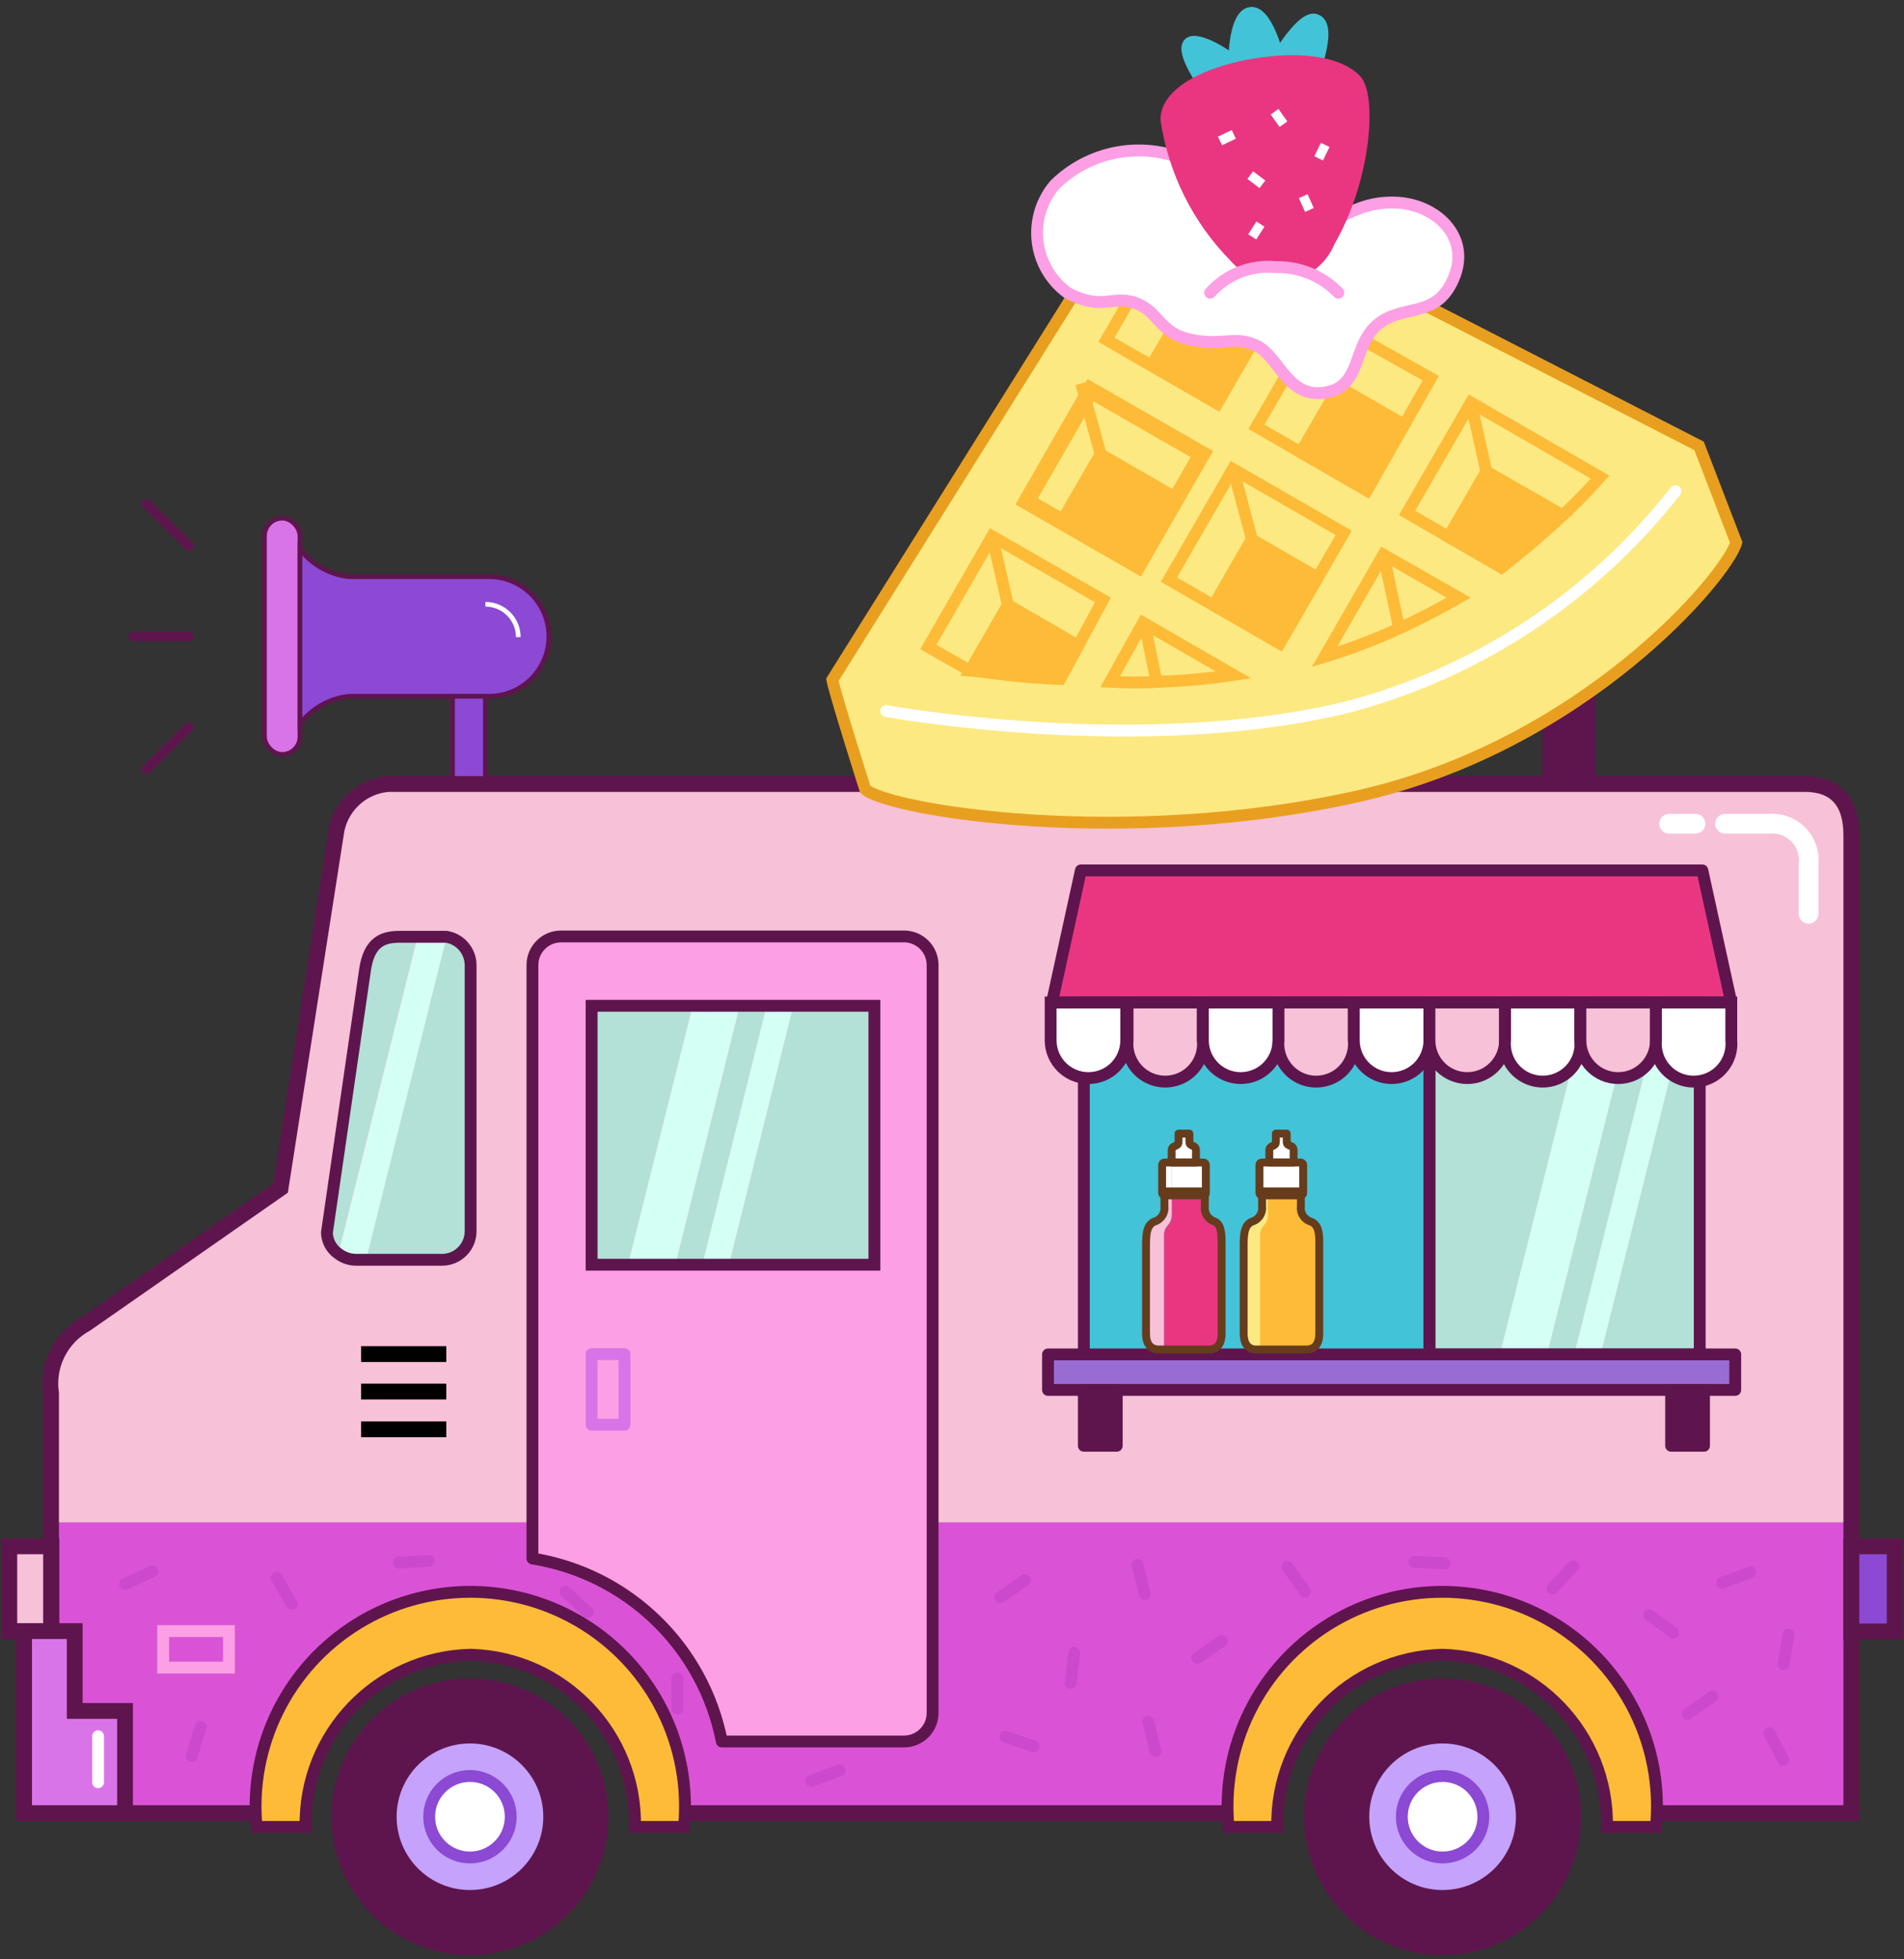 <svg xmlns="http://www.w3.org/2000/svg" xmlns:xlink="http://www.w3.org/1999/xlink" width="243" height="250" version="1.1" viewBox="0 0 243 250" xml:space="preserve"><rect x="0" y="0" width="243" height="250" fill="#333333" stroke="none"/><g><title>Slice 1</title><desc>Created with Sketch.</desc><g id="Page-1" fill="none" fill-rule="evenodd" stroke="none" stroke-width="1"><g id="City_FoodTruck-01" transform="translate(1, 1)"><g id="Group" transform="translate(15.587, 62.899)"><rect id="Rectangle" width="4.532" height="30.149" x="17.164" y="2.228" fill="#D974E8" stroke="#5E154D" stroke-width=".6" rx="2.266"/><g id="Path"><path fill="#8B49D4" stroke="#5E154D" stroke-width=".6" d="M45.826,9.692 L27.907,9.692 C25.444,9.408 23.203,8.136 21.696,6.17 L21.696,28.478 C23.203,26.512 25.444,25.241 27.907,24.956 L45.826,24.956 C50.044,24.956 53.464,21.539 53.464,17.324 C53.464,13.109 50.044,9.692 45.826,9.692 Z"/><polygon fill="#8B49D4" stroke="#5E154D" stroke-width=".6" points="41.168 24.956 45.364 24.956 45.364 36.152 41.168 36.152"/><path stroke="#FFF" stroke-width=".6" d="M45.364,13.215 C47.682,13.215 49.561,15.092 49.561,17.408"/><path stroke="#5E154D" stroke-linecap="round" stroke-width="1.2" d="M7.554,17.324 L0.42,17.324"/><path stroke="#5E154D" stroke-linecap="round" stroke-width="1.2" d="M7.554,28.855 L2.098,34.265"/><path stroke="#5E154D" stroke-linecap="round" stroke-width="1.2" d="M2.098,0.383 L7.554,5.793"/></g></g><g id="Group" transform="translate(5.396, 98.841)"><path id="Path" fill="#F7C1D8" d="M229.879,95.564 L0.12,95.564 L0.12,77.994 C-0.41,74.392 1.366,70.842 4.568,69.105 L29.412,51.786 L36.462,6.667 C36.868,3.204 39.657,0.505 43.134,0.21 L223.962,0.21 C227.739,0.21 229.879,2.306 229.879,6.709 L229.879,95.564 Z"/><path id="Path" fill="#DA53D6" d="M0.12,94.432 L0.12,131.542 L28.237,131.542 C28.168,124.711 30.859,118.142 35.701,113.32 C40.543,108.498 47.126,105.83 53.961,105.921 C60.698,105.869 67.162,108.581 71.842,113.424 C76.522,118.267 79.008,124.816 78.721,131.542 L152.286,131.542 C152.847,117.555 164.358,106.505 178.367,106.505 C192.376,106.505 203.887,117.555 204.448,131.542 L229.879,131.542 L229.879,94.432 L0.12,94.432 Z"/></g><polygon id="Path" fill="#5E154D" stroke="#5E154D" stroke-linecap="round" stroke-linejoin="round" stroke-width="1.512" points="125.872 86.932 131.117 86.932 131.117 99.05 125.872 99.05"/><polygon id="Path" fill="#5E154D" stroke="#5E154D" stroke-linecap="round" stroke-linejoin="round" stroke-width="1.512" points="196.625 86.806 201.87 86.806 201.87 98.924 196.625 98.924"/><g id="Group" transform="translate(40.167, 118.01)"><path id="Path" fill="#B3E0D7" d="M9.874,0.497 C7.859,0.497 5.971,1 5.425,4.69 L0.558,38.236 C0.577,39.307 1.107,40.304 1.984,40.92 L12.14,0.288 L9.874,0.497 Z"/><path id="Path" fill="#B3E0D7" d="M15.833,0.539 L5.509,41.926 L15.245,41.926 C17.262,41.926 18.896,40.293 18.896,38.278 L18.896,4.145 C18.882,2.361 17.592,0.843 15.833,0.539 Z"/><path id="Path" fill="#D4FFF5" d="M15.245,0.497 L12.14,0.497 L1.984,41.13 C2.656,41.652 3.484,41.933 4.334,41.926 L5.509,41.926 L15.833,0.539 L15.245,0.497 Z"/><path id="Path" stroke="#5E154D" stroke-linejoin="round" stroke-width="1.512" d="M15.833,0.539 L9.874,0.539 C7.859,0.539 5.971,1.042 5.425,4.732 L0.558,38.278 C0.577,39.349 1.107,40.346 1.984,40.962 C2.656,41.484 3.484,41.765 4.334,41.759 L15.245,41.759 C17.262,41.759 18.896,40.125 18.896,38.111 L18.896,4.145 C18.882,2.361 17.592,0.843 15.833,0.539 Z"/></g><g id="Group" transform="translate(132.49, 109.623)"><polygon id="Path" fill="#B3E0D7" points="48.943 17.312 48.943 62.222 57.924 62.222 69.171 17.312"/><polygon id="Path" fill="#D4FFF5" points="69.171 17.312 57.924 62.222 63.967 62.222 75.214 17.312"/><polygon id="Path" fill="#D4FFF5" points="78.613 17.312 67.408 62.222 70.807 62.222 82.054 17.312"/><polygon id="Path" fill="#B3E0D7" points="75.214 17.312 63.967 62.222 67.408 62.222 78.613 17.312"/><polygon id="Path" fill="#B3E0D7" points="83.439 17.312 82.054 17.312 70.807 62.222 83.439 62.222"/><g id="Path" stroke="#5E154D" stroke-linejoin="round" stroke-width="1.512"><polygon fill="#996CD4" stroke-linecap="round" points=".264 62.222 87.971 62.222 87.971 66.75 .264 66.75"/><polygon fill="#EA3681" points="83.774 .455 44.201 .455 44.075 .455 4.46 .455 .767 17.312 44.075 17.312 44.201 17.312 87.467 17.312"/><polygon fill="#43C3D7" stroke-linecap="round" points="4.838 17.312 48.943 17.312 48.943 62.222 4.838 62.222"/><polygon fill="#5E154D" stroke-linecap="round" points="4.838 66.75 9.035 66.75 9.035 73.879 4.838 73.879"/><polygon fill="#5E154D" stroke-linecap="round" points="79.788 66.75 83.984 66.75 83.984 73.879 79.788 73.879"/><polygon stroke-linecap="round" points="48.943 17.312 83.439 17.312 83.439 62.222 48.943 62.222"/></g></g><g id="Group" transform="translate(66.545, 118.01)"><path id="Path" fill="#FC9FE4" stroke="#5E154D" stroke-linejoin="round" stroke-width="1.512" d="M47.954,0.497 L4.059,0.497 C2.042,0.497 0.408,2.131 0.408,4.145 L0.408,79.875 C12.569,81.827 22.219,91.152 24.58,103.231 L47.87,103.231 C49.854,103.209 51.457,101.607 51.479,99.625 L51.479,4.145 C51.48,2.179 49.921,0.565 47.954,0.497 Z"/><polygon id="Path" fill="#B3E0D7" points="7.961 9.345 7.961 42.43 12.578 42.43 20.845 9.345"/><polygon id="Path" fill="#D4FFF5" points="20.845 9.345 12.578 42.43 18.663 42.43 26.888 9.345"/><polygon id="Path" fill="#B3E0D7" points="26.888 9.345 18.663 42.43 22.062 42.43 30.287 9.345"/><polygon id="Path" fill="#D4FFF5" points="30.287 9.345 22.062 42.43 25.503 42.43 33.728 9.345"/><polygon id="Path" fill="#B3E0D7" points="44.051 9.345 33.728 9.345 25.503 42.43 44.051 42.43"/><polygon id="Path" stroke="#D974E8" stroke-linejoin="round" stroke-width="1.512" points="7.961 53.793 12.158 53.793 12.158 62.809 7.961 62.809"/></g><g id="Group" transform="translate(0, 98.841)"><g id="Path"><polygon fill="#F7C1D8" stroke="#5E154D" stroke-width="2.016" points=".186 97.493 5.557 97.493 5.557 108.353 .186 108.353"/><polygon stroke="#FC9FE4" stroke-width="1.512" points="19.826 108.311 28.219 108.311 28.219 112.966 19.826 112.966"/><polygon fill="#8B49D4" stroke="#5E154D" stroke-width="2.016" points="235.275 97.493 240.814 97.493 240.814 108.353 235.275 108.353"/><path stroke="#000" stroke-width="2.016" d="M45.089,72.962 L55.958,72.962"/><path stroke="#000" stroke-width="2.016" d="M45.089,77.743 L55.958,77.743"/><path stroke="#000" stroke-width="2.016" d="M45.089,82.565 L55.958,82.565"/><path stroke="#5E154D" stroke-width="2.016" d="M229.358,0.21 L48.53,0.21 C45.053,0.505 42.264,3.204 41.857,6.667 L34.807,51.786 L9.964,69.105 C6.762,70.842 4.986,74.392 5.515,77.994 L5.515,131.542 L33.632,131.542 C33.643,124.662 36.408,118.073 41.312,113.244 C46.216,108.415 52.85,105.748 59.734,105.837 C73.308,106.809 83.91,117.947 84.2,131.542 L157.681,131.542 C157.75,117.186 169.417,105.586 183.783,105.586 C198.136,105.586 208.963,119.088 209.34,131.542 L235.275,131.542 L235.275,6.709 C235.275,2.306 233.135,0.21 229.358,0.21 Z"/></g><polygon id="Path" fill="#D974E8" stroke="#5E154D" stroke-width="2.016" points="8.537 118.501 8.537 108.311 2.074 108.311 2.074 131.542 14.958 131.542 14.958 118.501"/><path id="Path" fill="#FDBB38" stroke="#5E154D" stroke-width="1.512" d="M59.063,111.33 C70.911,111.651 80.28,121.463 80.046,133.303 L86.298,133.303 C87.296,122.94 82.326,112.908 73.474,107.418 C64.622,101.927 53.42,101.927 44.568,107.418 C35.716,112.908 30.746,122.94 31.744,133.303 L37.996,133.303 C37.762,121.431 47.182,111.605 59.063,111.33 Z"/><path id="Path" fill="#FDBB38" stroke="#5E154D" stroke-width="1.512" d="M183.112,111.33 C194.95,111.673 204.307,121.471 204.095,133.303 L210.347,133.303 C211.345,122.94 206.375,112.908 197.523,107.418 C188.671,101.927 177.469,101.927 168.617,107.418 C159.765,112.908 154.795,122.94 155.793,133.303 L162.004,133.303 C161.793,121.424 171.225,111.605 183.112,111.33 Z"/><path id="Path" stroke="#FFF" stroke-linecap="round" stroke-width="1.512" d="M11.516,121.73 L11.516,127.6"/></g><g id="Group" transform="translate(14.388, 103.633)"><g id="Path" stroke="#FFF" stroke-linecap="round" stroke-width="2.52"><path d="M7.536,0.491 L13.159,0.491 C14.559,0.367 15.941,0.881 16.918,1.891 C17.896,2.9 18.365,4.297 18.195,5.691 L18.195,11.981" transform="translate(197.236, 0)"/><path d="M0.402,0.491 L3.759,0.491" transform="translate(197.236, 0)"/></g><g id="Path" stroke="#CC48CC" stroke-linecap="round" stroke-width="1.512"><path d="M112.281,5.152 L115.428,2.971" transform="translate(0, 94.048)"/><path d="M129.78,1 L130.704,4.732" transform="translate(0, 94.048)"/><path d="M121.723,12.238 L121.261,16.054" transform="translate(0, 94.048)"/><path d="M88.151,28.592 L91.76,27.25" transform="translate(0, 94.048)"/><path d="M4.053,1.839 L0.57,3.474" transform="translate(0, 94.048)"/><path d="M9.088,25.405 L10.222,21.715" transform="translate(0, 94.048)"/><path d="M21.846,5.99 L19.915,2.678" transform="translate(0, 94.048)"/><path d="M39.345,0.497 L35.527,0.749" transform="translate(0, 94.048)"/><path d="M59.615,7.039 L56.761,4.439" transform="translate(0, 94.048)"/><path d="M71.071,19.367 L71.071,15.509" transform="translate(0, 94.048)"/><path d="M132.088,24.776 L131.165,21.044" transform="translate(0, 94.048)"/><path d="M140.565,10.729 L137.418,12.909" transform="translate(0, 94.048)"/><path d="M151.183,4.439 L148.916,1.294" transform="translate(0, 94.048)"/><path d="M168.976,0.833 L165.115,0.623" transform="translate(0, 94.048)"/><path d="M185.384,1.21 L182.74,4.061" transform="translate(0, 94.048)"/><path d="M198.184,9.68 L195.078,7.416" transform="translate(0, 94.048)"/><path d="M208.003,1.965 L204.394,3.307" transform="translate(0, 94.048)"/><path d="M212.871,9.932 L212.242,13.706" transform="translate(0, 94.048)"/><path d="M212.2,25.908 L210.437,22.512" transform="translate(0, 94.048)"/><path d="M200.03,20.038 L203.177,17.815" transform="translate(0, 94.048)"/><path d="M112.91,22.931 L116.519,24.189" transform="translate(0, 94.048)"/></g><polygon id="Path" stroke="#5E154D" stroke-width="1.512" points="60.118 23.722 96.208 23.722 96.208 56.764 60.118 56.764"/><g id="Path" stroke="#5E154D" stroke-linecap="round" stroke-width="1.512"><path fill="#FFF" d="M0,0.539 L0,5.361 C2.2181592e-07,8.025 2.161,10.184 4.826,10.184 C7.491,10.184 9.652,8.025 9.652,5.361 L9.652,0.539 L0,0.539 Z" transform="translate(118.701, 22.763)"/><path fill="#F7C1D8" d="M9.82,0.539 L9.82,5.361 C9.649,7.184 10.526,8.946 12.083,9.91 C13.64,10.874 15.609,10.874 17.167,9.91 C18.724,8.946 19.601,7.184 19.43,5.361 L19.43,0.539 L9.82,0.539 Z" transform="translate(118.701, 22.763)"/><path fill="#FFF" d="M19.43,0.539 L19.43,5.361 C19.43,8.025 21.591,10.184 24.256,10.184 C26.921,10.184 29.082,8.025 29.082,5.361 L29.082,0.539 L19.43,0.539 Z" transform="translate(118.701, 22.763)"/><path fill="#F7C1D8" d="M29.082,0.539 L29.082,5.361 C28.911,7.184 29.788,8.946 31.345,9.91 C32.902,10.874 34.871,10.874 36.429,9.91 C37.986,8.946 38.863,7.184 38.692,5.361 L38.692,0.539 L29.082,0.539 Z" transform="translate(118.701, 22.763)"/><path fill="#FFF" d="M38.692,0.539 L38.692,5.361 C38.692,8.025 40.853,10.184 43.518,10.184 C46.183,10.184 48.344,8.025 48.344,5.361 L48.344,0.539 L38.692,0.539 Z" transform="translate(118.701, 22.763)"/><path fill="#F7C1D8" d="M48.344,0.539 L48.344,5.361 C48.344,8.025 50.505,10.184 53.17,10.184 C55.835,10.184 57.996,8.025 57.996,5.361 L57.996,0.539 L48.344,0.539 Z" transform="translate(118.701, 22.763)"/><path fill="#FFF" d="M57.996,0.539 L57.996,5.361 C57.825,7.184 58.702,8.946 60.259,9.91 C61.816,10.874 63.785,10.874 65.343,9.91 C66.9,8.946 67.777,7.184 67.606,5.361 L67.606,0.539 L57.996,0.539 Z" transform="translate(118.701, 22.763)"/><path fill="#F7C1D8" d="M67.606,0.539 L67.606,5.361 C67.606,8.025 69.767,10.184 72.432,10.184 C75.097,10.184 77.258,8.025 77.258,5.361 L77.258,0.539 L67.606,0.539 Z" transform="translate(118.701, 22.763)"/><path fill="#FFF" d="M77.258,0.539 L77.258,5.361 C77.087,7.184 77.964,8.946 79.521,9.91 C81.078,10.874 83.047,10.874 84.605,9.91 C86.162,8.946 87.039,7.184 86.868,5.361 L86.868,0.539 L77.258,0.539 Z" transform="translate(118.701, 22.763)"/></g><ellipse id="Oval" cx="44.591" cy="127.211" fill="#5E154D" stroke="#5E154D" stroke-linecap="round" stroke-width="2.016" rx="16.66" ry="16.647"/></g><ellipse id="Oval" cx="58.979" cy="230.844" fill="#C5A2FC" stroke="#C5A2FC" stroke-width="1.008" rx="8.855" ry="8.848"/><ellipse id="Oval" cx="58.979" cy="230.844" fill="#FFF" stroke="#8B49D4" stroke-linecap="round" stroke-linejoin="round" stroke-width="1.512" rx="5.204" ry="5.2"/><ellipse id="Oval" cx="183.112" cy="230.844" fill="#5E154D" stroke="#5E154D" stroke-linecap="round" stroke-linejoin="round" stroke-width="2.016" rx="16.66" ry="16.647"/><ellipse id="Oval" cx="183.112" cy="230.844" fill="#C5A2FC" stroke="#C5A2FC" stroke-width="1.008" rx="8.855" ry="8.848"/><ellipse id="Oval" cx="183.112" cy="230.844" fill="#FFF" stroke="#8B49D4" stroke-linecap="round" stroke-linejoin="round" stroke-width="1.512" rx="5.204" ry="5.2"/><g id="Group" transform="translate(104.913, 19.768)"><path id="Path" fill="#FDE982" stroke="#E89F1F" stroke-width="1.512" d="M41.354,0.449 L110.932,36.134 L115.674,48.462 C114.541,52.655 96.286,74.334 67.456,80.834 C37.619,87.543 7.614,82.679 4.508,79.953 C4.508,79.953 0.689,67.918 0.312,65.99 L41.354,0.449 Z"/><path id="Path" stroke="#FFF" stroke-linecap="round" stroke-width="1.512" d="M7.194,69.973 C7.194,69.973 39.801,75.928 66.197,69.428 C82.726,65.038 97.371,55.38 107.91,41.92"/><g id="Path" stroke="#FDBB38" transform="translate(11.99, 8.386)"><path stroke-linecap="round" stroke-width="2.016" d="M52.948,20.241 L50.598,11.184"/><polygon stroke-width="2.1" points="16.115 23.634 32.493 23.629 32.487 40 16.11 40.005" transform="translate(24.301, 31.817) rotate(29.887) translate(-24.301, -31.817)"/><polygon stroke-width="1.512" points="26.3 3.065 42.621 3.06 42.616 19.375 26.294 19.38" transform="translate(34.458, 11.22) rotate(30) translate(-34.458, -11.22)"/><polygon fill="#FDBB38" stroke-width="1.512" points="30.848 10.9 40.499 10.896 40.495 20.543 30.845 20.546" transform="translate(35.672, 15.721) rotate(30) translate(-35.672, -15.721)"/><polygon stroke-width="1.512" points="56.557 33.45 42.457 25.315 50.598 11.184 64.698 19.109"/><polygon stroke-width="1.512" points="34.275 33.678 50.596 33.673 50.591 49.988 34.27 49.993" transform="translate(42.433, 41.833) rotate(30) translate(-42.433, -41.833)"/><path stroke-width="1.512" d="M23.782,57.855 L27.979,50.307 L39.519,56.974 C36.641,57.411 33.741,57.691 30.832,57.813 C28.486,57.973 26.131,57.987 23.782,57.855 Z"/><path stroke-width="1.512" d="M60.166,51.271 C57.233,52.592 54.22,53.727 51.144,54.668 L58.655,41.627 L68.265,47.12 C68.265,47.12 64.614,49.259 60.166,51.271 Z"/><path stroke-width="1.512" d="M5.569,56.261 L0.576,53.41 L8.717,39.279 L22.859,47.414 L17.404,57.477 C17.404,57.477 15.431,57.477 11.696,57.1 C7.961,56.723 5.569,56.261 5.569,56.261 Z"/><path stroke-width="1.512" d="M73.721,43.262 L61.677,36.301 L69.818,22.212 L86.31,31.731 C84.513,33.747 82.608,35.665 80.603,37.476 C76.826,40.914 73.721,43.262 73.721,43.262 Z"/><polygon fill="#FDBB38" stroke-width="1.512" points="49.887 21.991 59.537 21.987 59.534 31.634 49.884 31.637" transform="translate(54.71, 26.812) rotate(30) translate(-54.71, -26.812)"/><polygon fill="#FDBB38" stroke-width="1.512" points="73.721 43.262 66.964 39.363 71.79 31.018 81.526 36.595"/><polygon fill="#FDBB38" stroke-width="1.512" points="19.489 30.588 29.139 30.585 29.136 40.231 19.486 40.235" transform="translate(24.312, 35.41) rotate(30) translate(-24.312, -35.41)"/><polygon fill="#FDBB38" stroke-width="1.512" points="38.787 41.461 48.437 41.458 48.434 51.104 38.784 51.108" transform="translate(43.611, 46.283) rotate(30) translate(-43.611, -46.283)"/><polygon fill="#FDBB38" stroke-width="1.512" points="17.404 57.477 5.905 56.429 10.731 48.043 19.712 53.242"/><path stroke-width="1.512" d="M22.565,28.837 L20.089,19.78"/><path stroke-width="1.512" d="M41.869,39.656 L39.477,30.724"/><path stroke-width="1.512" d="M10.731,48.043 L8.717,39.279"/><path stroke-width="1.512" d="M71.79,31.018 L69.818,22.212"/><path stroke-width="1.512" d="M58.655,41.627 L60.67,51.02"/><path stroke-width="1.512" d="M28.147,50.307 L29.699,57.855"/></g></g><path id="Path" fill="#FFF" stroke="#FC9FE4" stroke-linecap="round" stroke-linejoin="round" stroke-width="1.512" d="M150.421,19.463 C144.715,16.985 138.076,18.212 133.635,22.566 C131.922,24.568 131.12,27.193 131.423,29.811 C131.725,32.428 133.105,34.802 135.23,36.361 C139.888,38.877 141.147,36.361 144.42,37.871 C147.022,39.087 147.106,41.645 151.219,42.4 C155.331,43.154 156.422,41.813 159.276,43.071 C162.129,44.329 163.221,49.57 167.669,49.151 C172.998,48.648 171.446,43.154 174.845,40.387 C178.244,37.619 182.566,39.884 184.707,34.055 C186.469,29.107 182.315,25.207 177.447,24.872 C171.362,24.494 169.851,28.31 164.228,27.597 C158.604,26.885 155.877,21.391 150.421,19.463 Z"/><g id="Group" transform="translate(147.478, 0)"><path id="Path" fill="#43C3D7" stroke="#43C3D7" stroke-width="1.218" d="M5.294,10.154 C5.294,10.154 2.188,5.96 3.069,4.577 C3.951,3.193 8.273,5.918 8.903,6.673 C8.903,6.673 8.903,0.845 11.085,0.509 C13.267,0.174 14.694,5.918 14.694,5.918 C14.694,5.918 17.673,0.845 19.436,1.39 C21.198,1.935 20.317,5.331 19.436,8.183 L5.294,10.154 Z"/><g id="Path"><path fill="#EA3681" stroke="#EA3681" stroke-width="1.512" d="M0.384,7.674 C0.384,4.277 5.461,1.719 11.337,0.671 C18.177,-0.503 22.709,0.671 24.556,2.642 C26.402,4.613 25.899,15.012 21.156,23.231 C20.217,25.538 18.139,27.188 15.678,27.582 C13.216,27.976 10.727,27.058 9.112,25.159 C4.426,20.4 1.37,14.278 0.384,7.674 Z" transform="translate(0, 6.589)"/><path stroke="#FFF" stroke-width="1.218" d="M14.19,6.667 L15.323,8.261" transform="translate(0, 6.589)"/><path stroke="#FFF" stroke-width="1.218" d="M7.224,10.399 L8.987,9.561" transform="translate(0, 6.589)"/><path stroke="#FFF" stroke-width="1.218" d="M19.814,12.622 L20.653,10.902" transform="translate(0, 6.589)"/><path stroke="#FFF" stroke-width="1.218" d="M11.085,14.76 L12.638,15.934" transform="translate(0, 6.589)"/><path stroke="#FFF" stroke-width="1.218" d="M12.386,21.008 L11.337,22.643" transform="translate(0, 6.589)"/><path stroke="#FFF" stroke-width="1.218" d="M18.639,19.205 L17.841,17.444" transform="translate(0, 6.589)"/></g></g><path id="Path" fill="#FFF" stroke="#FC9FE4" stroke-linecap="round" stroke-linejoin="round" stroke-width="1.512" d="M153.443,36.361 C155.557,33.995 158.676,32.78 161.836,33.091 C164.834,33.021 167.725,34.207 169.809,36.361"/><g id="Group" transform="translate(145.08, 143.169)"><g id="Path" fill="#FFF"><path d="M3.921,1.546 L3.921,0.497 L2.536,0.497 L2.536,1.546 C2.536,2.258 1.655,1.881 1.655,2.678 L1.655,4.187 L4.76,4.187 L4.76,2.678 C4.76,1.797 3.921,2.258 3.921,1.546 Z" transform="translate(1.799, 0)"/><path d="M1.655,4.187 L1.067,4.187 C0.713,4.209 0.437,4.503 0.438,4.858 L0.438,7.206 C0.437,7.561 0.713,7.855 1.067,7.877 L1.655,7.877 L1.655,4.187 Z" transform="translate(1.799, 0)"/><path d="M3.207,7.877 L5.348,7.877 C5.718,7.877 6.019,7.577 6.019,7.206 L6.019,4.858 C6.019,4.488 5.718,4.187 5.348,4.187 L1.655,4.187 L1.655,7.877 L3.207,7.877 Z" transform="translate(1.799, 0)"/></g><path id="Path" fill="#F7C1D8" d="M3.453,10.771 L3.453,7.877 L2.53,7.877 L2.53,9.764 C2.647,10.653 2.093,11.493 1.229,11.735 C0.18,12.196 0.18,13.58 0.18,15.006 L0.18,25.992 C0.18,27.25 0.683,28.047 1.816,28.047 L2.488,28.047 C2.488,24.524 2.488,15.467 2.488,13.454 C2.446,12.112 3.453,12.322 3.453,10.771 Z"/><path id="Path" fill="#EA3681" d="M8.993,11.735 C8.129,11.493 7.575,10.653 7.692,9.764 L7.692,7.877 L3.495,7.877 L3.495,10.771 C3.495,12.322 2.488,12.112 2.488,13.454 L2.488,28.047 L8.237,28.047 C9.328,28.047 9.832,27.25 9.832,25.992 L9.832,14.796 C9.832,13.37 9.832,12.196 8.993,11.735 Z"/><rect id="Rectangle" width="5.581" height="4.193" x="2.236" y="4.187" stroke="#663C1D" stroke-linecap="round" stroke-linejoin="round" stroke-width="1.008" rx=".294"/><path id="Path" stroke="#663C1D" stroke-linecap="round" stroke-linejoin="round" stroke-width="1.008" d="M5.719,1.546 L5.719,0.497 L4.334,0.497 L4.334,1.546 C4.334,2.258 3.453,1.881 3.453,2.678 L3.453,4.187 L6.559,4.187 L6.559,2.678 C6.559,1.797 5.719,2.258 5.719,1.546 Z"/><path id="Path" stroke="#663C1D" stroke-linecap="round" stroke-linejoin="round" stroke-width="1.008" d="M8.993,11.735 C8.129,11.493 7.575,10.653 7.692,9.764 L7.692,7.877 L2.53,7.877 L2.53,9.764 C2.647,10.653 2.093,11.493 1.229,11.735 C0.18,12.196 0.18,13.58 0.18,15.006 L0.18,25.992 C0.18,27.25 0.683,28.047 1.816,28.047 L8.237,28.047 C9.328,28.047 9.832,27.25 9.832,25.992 L9.832,14.796 C9.832,13.37 9.832,12.196 8.993,11.735 Z"/></g><g id="Group" transform="translate(157.669, 143.169)"><g id="Path" fill="#FFF"><path d="M3.753,1.546 L3.753,0.497 L2.368,0.497 L2.368,1.546 C2.368,2.258 1.529,1.881 1.529,2.678 L1.529,4.187 L4.634,4.187 L4.634,2.678 C4.634,1.797 3.753,2.258 3.753,1.546 Z" transform="translate(1.799, 0)"/><path d="M1.529,4.187 L0.941,4.187 C0.57,4.187 0.27,4.488 0.27,4.858 L0.27,7.206 C0.27,7.577 0.57,7.877 0.941,7.877 L1.529,7.877 L1.529,4.187 Z" transform="translate(1.799, 0)"/><path d="M2.998,7.877 L5.138,7.877 C5.492,7.855 5.768,7.561 5.767,7.206 L5.767,4.858 C5.768,4.503 5.492,4.209 5.138,4.187 L1.445,4.187 L1.445,7.877 L2.998,7.877 Z" transform="translate(1.799, 0)"/></g><path id="Path" fill="#FDE982" d="M3.327,10.771 L3.327,7.877 L2.404,7.877 L2.404,9.764 C2.521,10.653 1.967,11.493 1.103,11.735 C0.054,12.196 0.054,13.58 0.054,15.006 L0.054,25.992 C0.054,27.25 0.558,28.047 1.649,28.047 L2.362,28.047 C2.362,24.524 2.362,15.467 2.362,13.454 C2.32,12.112 3.327,12.322 3.327,10.771 Z"/><path id="Path" fill="#FDBB38" d="M8.657,11.735 C7.793,11.493 7.239,10.653 7.356,9.764 L7.356,7.877 L3.159,7.877 L3.159,10.771 C3.159,12.322 2.152,12.112 2.152,13.454 L2.152,28.047 L7.859,28.047 C8.993,28.047 9.496,27.25 9.496,25.992 L9.496,14.796 C9.706,13.37 9.706,12.196 8.657,11.735 Z"/><rect id="Rectangle" width="5.581" height="4.193" x="2.068" y="4.187" stroke="#663C1D" stroke-linecap="round" stroke-linejoin="round" stroke-width="1.008" rx=".294"/><path id="Path" stroke="#663C1D" stroke-linecap="round" stroke-linejoin="round" stroke-width="1.008" d="M5.551,1.546 L5.551,0.497 L4.167,0.497 L4.167,1.546 C4.167,2.258 3.327,1.881 3.327,2.678 L3.327,4.187 L6.433,4.187 L6.433,2.678 C6.433,1.797 5.551,2.258 5.551,1.546 Z"/><path id="Path" stroke="#663C1D" stroke-linecap="round" stroke-linejoin="round" stroke-width="1.008" d="M8.657,11.735 C7.793,11.493 7.239,10.653 7.356,9.764 L7.356,7.877 L2.404,7.877 L2.404,9.764 C2.521,10.653 1.967,11.493 1.103,11.735 C0.054,12.196 0.054,13.58 0.054,15.006 L0.054,25.992 C0.054,27.25 0.558,28.047 1.649,28.047 L8.069,28.047 C9.202,28.047 9.706,27.25 9.706,25.992 L9.706,14.796 C9.706,13.37 9.706,12.196 8.657,11.735 Z"/></g></g></g></g></svg>